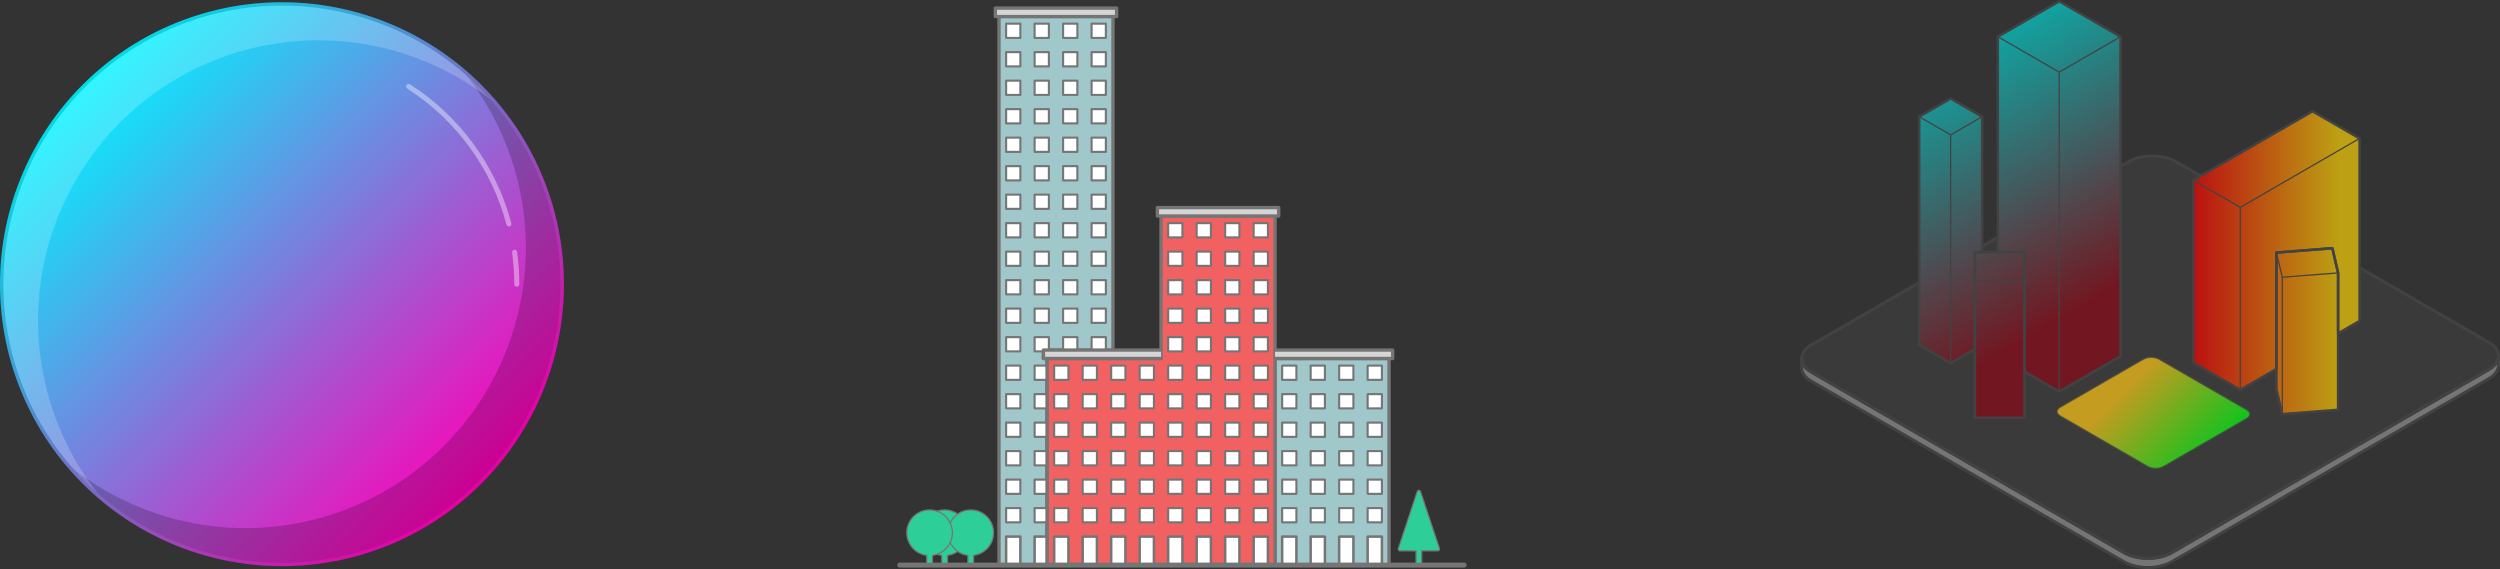 <svg xmlns="http://www.w3.org/2000/svg" width="1481.154" height="337.096" viewBox="0 0 1481.154 337.096">
  <rect x="0" y="0" width="1481.154" height="337.096" fill="#333333" stroke="none"/>
  <g id="major-outline" stroke="#757575" stroke-width="2" stroke-linecap="round" stroke-linejoin="round">
    <path fill="#A0C7CA" d="M755.408 212.393h67.535V334.8h-67.535zM620.34 212.393h-2.158v-4.99H659.4V9.792h-67.535V334.8h28.475z"/>
    <path fill="#F26161" d="M755.408 127.976h-67.534V212.394H620.34V334.8h135.068V212.393z"/>
  </g>
  <g id="windows" fill="#FFF" stroke="#757575" stroke-width="1.25" stroke-linecap="round" stroke-linejoin="round">
    <path d="M629.854 14.01h8.442v8.443h-8.442zM618.182 208.173h-5.212v-8.442h8.442v7.674M629.854 207.404v-7.673h8.442v7.674M646.737 207.404v-7.673h8.442v7.674M646.737 30.895h8.44v8.442h-8.44zM646.737 132.197h8.44v8.44h-8.44zM629.854 132.197h8.442v8.44h-8.442zM612.97 132.197h8.442v8.44h-8.442zM612.97 115.313h8.442v8.442h-8.442zM629.854 115.313h8.442v8.442h-8.442zM646.737 115.313h8.44v8.442h-8.44zM646.737 149.08h8.44v8.442h-8.44zM629.854 149.08h8.442v8.442h-8.442zM612.97 149.08h8.442v8.442h-8.442zM646.737 165.963h8.44v8.44h-8.44zM629.854 165.963h8.442v8.44h-8.442zM612.97 165.963h8.442v8.44h-8.442zM646.737 182.847h8.44v8.44h-8.44zM629.854 182.847h8.442v8.44h-8.442zM612.97 182.847h8.442v8.44h-8.442zM596.086 199.73h8.442v8.443h-8.442zM612.97 301.033h7.37v8.44h-7.37zM612.97 284.15h7.37v8.44h-7.37zM612.97 267.265h7.37v8.442h-7.37zM612.97 250.382h7.37v8.44h-7.37zM612.97 233.5h7.37v8.44h-7.37zM612.97 216.614h7.37v8.442h-7.37zM810.28 284.15h8.442v8.44h-8.442zM810.28 267.265h8.442v8.442h-8.442zM810.28 250.382h8.442v8.44h-8.442zM810.28 216.614h8.442v8.442h-8.442zM810.28 233.5h8.442v8.44h-8.442zM759.63 301.033h8.44v8.44h-8.44zM793.396 301.033h8.442v8.44h-8.442zM776.513 301.033h8.44v8.44h-8.44zM776.513 284.15h8.44v8.44h-8.44zM793.396 284.15h8.442v8.44h-8.442zM759.63 284.15h8.44v8.44h-8.44zM776.513 267.265h8.44v8.442h-8.44zM793.396 267.265h8.442v8.442h-8.442zM759.63 267.265h8.44v8.442h-8.44zM776.513 250.382h8.44v8.44h-8.44zM793.396 250.382h8.442v8.44h-8.442zM759.63 250.382h8.44v8.44h-8.44zM759.63 216.614h8.44v8.442h-8.44zM793.396 216.614h8.442v8.442h-8.442zM776.513 216.614h8.44v8.442h-8.44zM776.513 233.5h8.44v8.44h-8.44zM793.396 233.5h8.442v8.44h-8.442zM759.63 233.5h8.44v8.44h-8.44zM810.28 301.033h8.442v8.44h-8.442zM624.56 233.5h8.442v8.44h-8.44zM658.328 233.5h8.44v8.44h-8.44zM641.444 233.5h8.44v8.44h-8.44zM641.444 216.614h8.44v8.442h-8.44zM658.328 216.614h8.44v8.442h-8.44zM624.56 216.614h8.442v8.442h-8.44zM675.212 216.614h8.44v8.442h-8.44zM675.212 250.382h8.44v8.44h-8.44zM624.56 250.382h8.442v8.44h-8.44zM658.328 250.382h8.44v8.44h-8.44zM641.444 250.382h8.44v8.44h-8.44zM675.212 267.265h8.44v8.442h-8.44zM624.56 267.265h8.442v8.442h-8.44zM658.328 267.265h8.44v8.442h-8.44zM641.444 267.265h8.44v8.442h-8.44zM675.212 284.15h8.44v8.44h-8.44zM624.56 284.15h8.442v8.44h-8.44zM658.328 284.15h8.44v8.44h-8.44zM641.444 284.15h8.44v8.44h-8.44zM641.444 301.033h8.44v8.44h-8.44zM658.328 301.033h8.44v8.44h-8.44zM624.56 301.033h8.442v8.44h-8.44zM675.212 301.033h8.44v8.44h-8.44zM742.745 301.033h8.442v8.44h-8.442zM692.096 301.033h8.44v8.44h-8.44zM725.86 301.033h8.443v8.44h-8.442zM708.98 301.033h8.44v8.44h-8.44zM708.98 284.15h8.44v8.44h-8.44zM725.86 284.15h8.443v8.44h-8.442zM692.096 284.15h8.44v8.44h-8.44zM742.745 284.15h8.442v8.44h-8.442zM708.98 267.265h8.44v8.442h-8.44zM725.86 267.265h8.443v8.442h-8.442zM692.096 267.265h8.44v8.442h-8.44zM742.745 267.265h8.442v8.442h-8.442zM708.98 250.382h8.44v8.44h-8.44zM725.86 250.382h8.443v8.44h-8.442zM692.096 250.382h8.44v8.44h-8.44zM742.745 250.382h8.442v8.44h-8.442zM742.745 216.614h8.442v8.442h-8.442zM692.096 216.614h8.44v8.442h-8.44zM725.86 216.614h8.443v8.442h-8.442zM708.98 216.614h8.44v8.442h-8.44zM708.98 233.5h8.44v8.44h-8.44zM725.86 233.5h8.443v8.44h-8.442zM692.096 233.5h8.44v8.44h-8.44zM742.745 233.5h8.442v8.44h-8.442zM742.745 165.963h8.442v8.44h-8.442zM692.096 165.963h8.44v8.44h-8.44zM725.86 165.963h8.443v8.44h-8.442zM708.98 165.963h8.44v8.44h-8.44zM708.98 149.08h8.44v8.442h-8.44zM725.86 149.08h8.443v8.442h-8.442zM692.096 149.08h8.44v8.442h-8.44zM742.745 149.08h8.442v8.442h-8.442zM708.98 132.197h8.44v8.44h-8.44zM725.86 132.197h8.443v8.44h-8.442zM692.096 132.197h8.44v8.44h-8.44zM742.745 132.197h8.442v8.44h-8.442zM708.98 199.73h8.44v8.443h-8.44zM725.86 199.73h8.443v8.443h-8.442zM692.096 199.73h8.44v8.443h-8.44zM742.745 199.73h8.442v8.443h-8.442zM708.98 182.847h8.44v8.44h-8.44zM725.86 182.847h8.443v8.44h-8.442zM692.096 182.847h8.44v8.44h-8.44zM742.745 182.847h8.442v8.44h-8.442zM675.212 233.5h8.44v8.44h-8.44zM596.086 216.614h8.442v8.442h-8.442zM596.086 250.382h8.442v8.44h-8.442zM596.086 267.265h8.442v8.442h-8.442zM596.086 284.15h8.442v8.44h-8.442zM596.086 301.033h8.442v8.44h-8.442zM596.086 233.5h8.442v8.44h-8.442zM596.086 182.847h8.442v8.44h-8.442zM596.086 165.963h8.442v8.44h-8.442zM596.086 149.08h8.442v8.442h-8.442zM596.086 115.313h8.442v8.442h-8.442zM596.086 132.197h8.442v8.44h-8.442zM596.086 30.895h8.442v8.442h-8.442zM596.086 14.01h8.442v8.443h-8.442zM596.086 47.78h8.442v8.44h-8.442zM596.086 64.662h8.442v8.442h-8.442zM596.086 81.545h8.442v8.442h-8.442zM596.086 98.43h8.442v8.44h-8.442zM646.737 98.43h8.44v8.44h-8.44zM629.854 98.43h8.442v8.44h-8.442zM612.97 98.43h8.442v8.44h-8.442zM612.97 81.545h8.442v8.442h-8.442zM629.854 81.545h8.442v8.442h-8.442zM646.737 81.545h8.44v8.442h-8.44zM612.97 64.662h8.442v8.442h-8.442zM629.854 64.662h8.442v8.442h-8.442zM646.737 64.662h8.44v8.442h-8.44zM612.97 47.78h8.442v8.44h-8.442zM629.854 47.78h8.442v8.44h-8.442zM646.737 47.78h8.44v8.44h-8.44zM646.737 14.01h8.44v8.443h-8.44zM612.97 14.01h8.442v8.443h-8.442zM612.97 30.895h8.442v8.442h-8.442zM629.854 30.895h8.442v8.442h-8.442z"/>
  </g>
  <g id="doorways" fill="#FFF" stroke="#757575" stroke-width="1.5" stroke-linecap="round" stroke-linejoin="round">
    <path d="M759.63 317.917h8.44V334.8h-8.44zM810.28 317.917h8.442V334.8h-8.442zM793.396 317.917h8.442V334.8h-8.442zM692.096 317.917h8.44V334.8h-8.44zM675.212 317.917h8.44V334.8h-8.44zM658.328 317.917h8.44V334.8h-8.44zM641.444 317.917h8.44V334.8h-8.44zM624.56 317.917h8.442V334.8h-8.44zM596.086 317.917h8.442V334.8h-8.442zM612.97 317.917h7.37V334.8h-7.37zM708.98 317.917h8.44V334.8h-8.44zM725.86 317.917h8.443V334.8h-8.442zM742.745 317.917h8.442V334.8h-8.442zM776.513 317.917h8.44V334.8h-8.44z"/>
  </g>
  <path fill="#F2F2F2" stroke="#757575" stroke-width="2" stroke-linecap="round" stroke-linejoin="round" d="M620.34 212.393V334.8" id="over-window"/>
  <path fill="#2ECE99" d="M567.4 326.692c-1.73 1.208-3.508 1.926-5.593 2.26-.125.02-.25.04-.375.056-.028.003-.072-.02-.072.03v5.606c0 .035.03.156-.035.156h-3.23c-.092 0-.112.033-.112-.08v-.19-.76-1.52-3.042-.19c0-.03-.03-.006-.044-.008l-.048-.006c-.03-.005-.062-.01-.094-.013-.125-.017-.25-.036-.374-.058-.25-.042-.498-.09-.745-.146-.498-.113-.984-.253-1.465-.42-.683.237-1.374.42-2.086.546-.178.03-.355.06-.533.083l-.133.02c-.042.004-.017.097-.017.12v5.665h-3.296c-.03 0-.08.027-.08-.026v-3.403-1.7-.425-.213c0-.024-.02-.02-.037-.02l-.052-.008-.104-.014c-.28-.04-.56-.088-.836-.146-1.127-.23-2.184-.592-3.218-1.098-4.163-2.037-6.99-6.065-7.49-10.673-.5-4.61 1.396-9.154 5.027-12.037 3.628-2.882 8.48-3.7 12.855-2.174 4.095-1.43 8.628-.808 12.186 1.675 4.993-3.484 11.7-3.197 16.377.7 4.677 3.897 6.168 10.442 3.642 15.98-1.23 2.695-3.31 4.91-5.922 6.308-1.323.707-2.672 1.166-4.152 1.412-.09.015-.18.03-.27.042l-.136.02c-.023.002-.12-.014-.12.03v5.712c0 .02.028.058-.01.058H573.507c-.02 0-.064.037-.064-.005v-.07-.137-1.1-2.202-2.203-.034s.02-.03 0-.034-.046-.006-.068-.01c-.045-.006-.09-.01-.136-.02-.09-.01-.18-.024-.27-.04-.182-.03-.362-.062-.542-.098-.36-.074-.717-.162-1.07-.266-1.443-.417-2.727-1.032-3.957-1.89z" id="tree-outline"/>
  <g id="trees" stroke="#757575" stroke-width=".75" stroke-linecap="round" stroke-linejoin="round">
    <path fill="none" d="M562.944 309.79c2.244-4.693 6.984-7.682 12.186-7.682 7.46 0 13.507 6.048 13.507 13.508 0 6.806-5.065 12.55-11.818 13.4v5.784h-3.378v-5.784c-4.56-.574-8.515-3.43-10.498-7.574"/>
    <path fill="none" d="M552.447 334.8v-2.91-1.452-.728-.363-.182c0-.03-.025-.146.032-.153 1.994-.257 3.728-.875 5.434-1.94 3.34-2.086 5.604-5.526 6.198-9.42 1.247-8.177-5.08-15.544-13.353-15.544s-14.602 7.368-13.353 15.546c.594 3.893 2.858 7.333 6.2 9.418 1.704 1.065 3.438 1.684 5.433 1.94.056.007.03.122.03.154v5.636h3.377z"/>
    <path fill="none" d="M555.215 302.864c1.462-.51 2.908-.756 4.457-.756 2.764 0 5.462.85 7.73 2.43M567.4 326.692c-1.795 1.253-3.868 2.05-6.04 2.324v5.784h-3.377v-5.784c-.95-.12-1.863-.334-2.768-.65"/>
    <path fill="#2ECE99" d="M828.43 325.044l11.26-33.83c.305-.91 1.592-.91 1.896 0l11.26 33.83c.217.646-.265 1.313-.945 1.313h-9.572v8.442h-3.377v-8.443h-9.572c-.683 0-1.164-.666-.95-1.313z"/>
  </g>
  <g id="roof-outlines" fill="#D5D5D5" stroke="#757575" stroke-width="2" stroke-linecap="round" stroke-linejoin="round" stroke-miterlimit="10">
    <path d="M685.716 122.986h71.85v4.99h-71.85zM589.707 4.8h71.852v4.99h-71.853zM755.408 212.393H825.1v-4.99H755.41M687.874 207.404h-69.692v4.99h69.692"/>
  </g>
  <path fill="none" stroke="#757575" stroke-width="3" stroke-linecap="round" stroke-linejoin="round" d="M533.097 334.8h334.306" id="ground"/>
  <path opacity=".1" fill="#7F7F7F" d="M1067.403 217.794c0 3.447 2.587 6.08 5.17 7.72 1.038.658 2.118 1.24 3.18 1.853 1.955 1.13 3.91 2.26 5.867 3.386 3.91 2.26 7.823 4.518 11.733 6.775 7.822 4.517 15.644 9.032 23.467 13.548l52.65 30.4c17.552 10.13 35.102 20.265 52.652 30.397l24.916 14.385c2.075 1.2 4.152 2.397 6.23 3.597 1.8 1.04 3.59 2.103 5.406 3.12.908.508 1.843.938 2.813 1.313 4.74 1.828 10.27 2.295 15.257 1.67 2.012-.254 3.953-.676 5.875-1.332.834-.284 1.65-.61 2.45-.986 1.56-.732 3.004-1.65 4.49-2.507 13.555-7.825 27.11-15.652 40.667-23.48 17.55-10.13 35.1-20.265 52.65-30.396 17.55-10.133 35.1-20.267 52.652-30.397l26.855-15.51c2.24-1.29 4.478-2.582 6.717-3.874 1.87-1.08 3.756-2.13 5.604-3.24.856-.515 1.654-1.083 2.398-1.752 1.33-1.194 2.467-2.703 2.934-4.49.26-1.002.222-1.995.222-3.002v-4.12c0-1.772-.706-3.378-1.77-4.734-.59-.75-1.258-1.396-2.002-1.99-1.15-.918-2.425-1.605-3.685-2.333-3.562-2.058-7.127-4.114-10.69-6.172l-21.385-12.347-42.767-24.69V82l-27.877-16.082-66.33 38.296-11.153-6.44c-1.332-.77-2.642-1.574-4.003-2.296-.537-.287-1.086-.547-1.646-.787-1.998-.853-4.037-1.41-6.175-1.774-4.166-.71-8.667-.62-12.797.3-2.118.474-4.117 1.14-6.055 2.137-.396.203-.78.42-1.163.643l-4.427 2.556V21.736c-12.117-6.996-24.23-13.99-36.35-20.986l-36.346 20.986v118.787c-3.102 1.79-6.203 3.582-9.306 5.372v-76.76l-18.646-10.765c-6.218 3.588-12.43 7.177-18.648 10.766v98.292l-36.436 21.037-18.22 10.52-9.107 5.26c-2.833 1.635-5.875 4.382-5.875 8.143.005 1.8.005 3.605.005 5.406z" id="outline-all"/>
  <path fill="#757575" stroke="#424242" stroke-width="1.75" stroke-linecap="round" stroke-miterlimit="10" d="M1067.403 217.794c0 3.375 2.486 5.972 5.007 7.614.77.502 1.58.94 2.378 1.4 1.92 1.11 3.84 2.218 5.76 3.326 3.84 2.217 7.678 4.435 11.518 6.65l23.038 13.3c16.976 9.803 33.956 19.605 50.933 29.407l50.934 29.408c13.395 7.73 26.785 15.463 40.177 23.195 1.05.604 2.088 1.22 3.196 1.718.82.37 1.658.684 2.514.958 1.954.63 3.923 1.025 5.96 1.25 4.833.528 10.144.04 14.73-1.727.94-.36 1.85-.777 2.73-1.266 1.647-.91 3.262-1.88 4.893-2.82 2.03-1.174 4.063-2.346 6.095-3.52 8.126-4.69 16.252-9.384 24.378-14.073 16.978-9.8 33.956-19.605 50.934-29.407 33.956-19.604 67.914-39.21 101.87-58.812 2.81-1.622 5.818-4.395 5.818-8.11v-5.41c0 3.717-3.01 6.49-5.82 8.11-33.954 19.607-67.912 39.212-101.868 58.817l-50.934 29.405c-8.13 4.693-16.26 9.387-24.387 14.082-2.034 1.172-4.067 2.346-6.1 3.52-1.626.937-3.236 1.904-4.882 2.813-.883.49-1.792.905-2.732 1.268-4.59 1.764-9.904 2.253-14.736 1.722-2.036-.224-4.004-.62-5.956-1.25-.856-.273-1.69-.59-2.51-.957-1.116-.5-2.158-1.118-3.212-1.727l-40.157-23.185-50.933-29.407c-16.977-9.8-33.957-19.603-50.933-29.405-7.682-4.434-15.36-8.866-23.038-13.3l-11.518-6.65-5.76-3.325c-.797-.46-1.606-.9-2.378-1.402-2.52-1.64-5.007-4.238-5.007-7.612v5.408z" id="ground-extrude"/>
  <g id="ground-lines" fill="none" stroke="#424242" stroke-width="1.75" stroke-linecap="round" stroke-linejoin="round">
    <path d="M1303.76 104.214l-11.155-6.44c-1.332-.77-2.642-1.574-4.003-2.296-.537-.287-1.086-.547-1.646-.787-2-.853-4.038-1.41-6.176-1.774-4.166-.71-8.667-.62-12.797.3-2.118.474-4.117 1.14-6.055 2.137-.396.203-.78.42-1.163.643l-4.427 2.556M1183.643 140.523l-9.306 5.373M1137.04 167.43c-20.014 11.553-40.028 23.11-60.04 34.665-1.31.755-2.62 1.496-3.918 2.262-.29.172-.575.35-.856.538-.554.37-1.078.77-1.574 1.207-.957.844-1.747 1.753-2.356 2.887-1.145 2.13-1.195 4.42-.107 6.59.573 1.142 1.335 2.062 2.27 2.92 1.602 1.47 3.478 2.41 5.315 3.474l35.607 20.558c40.03 23.11 80.058 46.222 120.086 69.33l16.898 9.758c2.816 1.627 5.633 3.25 8.45 4.878 1.02.588 2.02 1.2 3.088 1.706 2.946 1.4 6.25 2.166 9.47 2.466 3.665.34 7.157.13 10.747-.727 1.534-.367 3.012-.846 4.457-1.482.628-.275 1.24-.578 1.837-.914 2.647-1.495 5.268-3.04 7.9-4.56l60.045-34.67 120.084-69.33M1474.444 218.983c3.9-2.25 7.418-6.373 5.09-11.195-.65-1.34-1.545-2.37-2.66-3.326-.583-.5-1.197-.943-1.847-1.353-.723-.455-1.473-.864-2.21-1.29-1.304-.754-2.606-1.505-3.91-2.256-7.883-4.55-15.765-9.103-23.647-13.653l-47.294-27.305"/>
  </g>
  <g id="_x31_-major">
    <linearGradient id="SVGID_1_" gradientUnits="userSpaceOnUse" x1="1255.612" y1="215.099" x2="1153.891" y2="38.912">
      <stop offset=".2" stop-color="#8A0917"/>
      <stop offset="1" stop-color="#00CFCC"/>
    </linearGradient>
    <path opacity=".7" fill="url(#SVGID_1_)" d="M1174.337 69.136L1155.69 58.37l-18.65 10.766V204.35l18.65 10.765 14.355-8.29v40.707h29.393v-27.38l20.55 11.865 36.35-20.985V21.736L1219.988.75l-36.345 20.986v127.7h-9.306z"/>
  </g>
  <g id="_x31_-interior" fill="none" stroke="#424242" stroke-width=".75" stroke-linecap="round" stroke-linejoin="round">
    <path d="M1183.643 21.736l36.346 20.986M1219.99 42.722l36.348-20.986M1219.99 232.017V42.722M1155.69 215.115V79.903M1137.04 69.136l18.65 10.767M1170.045 166.405h29.393M1155.69 79.903l18.647-10.767"/>
  </g>
  <g id="_x31_-outline" fill="none" stroke="#424242" stroke-width="1.5" stroke-linecap="round" stroke-linejoin="round">
    <path d="M1170.045 247.532v-98.097h29.393v98.097z"/>
    <path d="M1174.337 149.435v-80.3L1155.69 58.37l-18.65 10.766V204.35l18.65 10.765 14.355-8.29v-57.39zM1199.438 149.435V220.153l20.55 11.864 36.35-20.985V21.736L1219.988.75l-36.345 20.986v127.7z"/>
  </g>
  <g id="_x32_-major">
    <linearGradient id="SVGID_2_" gradientUnits="userSpaceOnUse" x1="1299.403" y1="155.641" x2="1397.966" y2="155.641">
      <stop offset="0" stop-color="#F20000"/>
      <stop offset=".873" stop-color="#F5CC03"/>
    </linearGradient>
    <path opacity=".7" fill="url(#SVGID_2_)" d="M1385.23 197.526V242.8l-33.077 2.565-3.462-14.603V218.63l-21.43 12.377-27.857-16.11v-108.17l70.685-40.81 27.878 16.084v108.17z"/>
  </g>
  <g id="_x32_-interior" fill="none" stroke="#424242" stroke-width=".75" stroke-linecap="round" stroke-linejoin="round">
    <path d="M1348.69 149.636l3.463 14.602M1352.153 245.365v-81.127M1327.26 231.007v-108.17M1299.403 106.728l27.858 16.11M1327.26 122.838L1397.967 82M1352.153 164.238l33.078-2.563"/>
  </g>
  <g id="_x32_-outline" fill="none" stroke="#424242" stroke-width="1.5" stroke-linecap="round" stroke-linejoin="round">
    <path d="M1385.23 242.8v-81.125l-3.405-14.632-33.134 2.593v81.126l3.463 14.603z"/>
    <path d="M1348.69 149.636v68.993l-21.43 12.377-27.857-16.11v-108.17l70.685-40.81 27.878 16.084v108.17l-12.735 7.356v-35.85l-3.405-14.633z"/>
  </g>
  <g id="plaza-lines">
    <linearGradient id="SVGID_3_" gradientUnits="userSpaceOnUse" x1="1305.319" y1="274.085" x2="1246.352" y2="215.119">
      <stop offset="0" stop-color="#00FF13"/>
      <stop offset=".754" stop-color="#FFC615"/>
    </linearGradient>
    <path opacity=".7" fill="url(#SVGID_3_)" stroke="#424242" stroke-linecap="round" stroke-linejoin="round" d="M1331.075 248.068c.96-.554 1.987-1.508 1.938-2.786-.05-1.325-1.158-2.173-2.134-2.734l-7.554-4.36-15.106-8.722-28.892-16.68c-1.31-.757-3.11-1.164-4.6-1.195-1.685-.035-3.172.288-4.692 1.018-.605.29-1.166.654-1.748.99-.568.33-1.138.658-1.708.986-1.14.66-2.28 1.315-3.42 1.975l-13.673 7.894-28.89 16.68c-.962.556-1.987 1.51-1.94 2.788.05 1.325 1.16 2.173 2.135 2.734 2.52 1.452 5.035 2.907 7.553 4.36 5.037 2.907 10.07 5.812 15.105 8.72l28.894 16.68c1.31.758 3.11 1.166 4.6 1.196 1.686.035 3.172-.287 4.692-1.016.605-.29 1.166-.656 1.747-.99.57-.33 1.14-.66 1.71-.988 1.14-.657 2.28-1.313 3.417-1.973l13.675-7.896c9.628-5.56 19.258-11.122 28.89-16.682z"/>
  </g>
  <g id="base">
    <linearGradient id="SVGID_4_" gradientUnits="userSpaceOnUse" x1="1731.18" y1="-3396.296" x2="2063.277" y2="-3396.296" gradientTransform="rotate(45 -3270.83 -3702.413)">
      <stop offset="0" stop-color="#00F3FF"/>
      <stop offset="1" stop-color="#FF00B7"/>
    </linearGradient>
    <path fill="url(#SVGID_4_)" d="M284.46 285.79c14.807-14.808 26.66-32.243 34.976-51.46 9.012-20.823 13.66-43.262 13.66-65.95 0-22.688-4.648-45.13-13.66-65.952-8.315-19.218-20.168-36.657-34.975-51.465C269.657 36.157 252.217 24.306 233 15.99c-20.82-9.012-43.262-13.66-65.948-13.66-22.69 0-45.13 4.647-65.953 13.658-19.22 8.317-36.658 20.17-51.465 34.977C34.83 65.77 22.977 83.208 14.66 102.425 5.648 123.248 1 145.688 1 168.374c0 22.69 4.648 45.13 13.66 65.954 8.316 19.218 20.167 36.655 34.975 51.463 14.807 14.808 32.244 26.66 51.462 34.976 20.82 9.01 43.26 13.658 65.95 13.658 22.687.002 45.128-4.646 65.95-13.658 19.217-8.317 36.657-20.17 51.464-34.976z"/>
  </g>
  <g id="reflect" fill="none" stroke="#FFF" stroke-width="3" stroke-linecap="round" stroke-linejoin="round">
    <path opacity=".4" d="M301.518 132.695c-8.923-33.628-30.124-62.693-59.42-81.462M306.17 168.377c0-6.347-.428-12.62-1.29-18.908"/>
  </g>
  <path opacity=".2" d="M273.2 40.69c26.464 31.836 40.082 72.412 38.182 113.77-1.9 41.36-19.182 80.515-48.458 109.79-29.277 29.278-68.43 46.56-109.79 48.46-41.358 1.9-81.936-11.716-113.774-38.185 21.826 26.256 51.215 45.145 84.163 54.095 32.945 8.947 67.848 7.522 99.954-4.077 32.115-11.605 59.872-32.828 79.49-60.78 19.608-27.94 30.13-61.248 30.13-95.385 0-49.35-21.95-96.14-59.898-127.69z" id="shade"/>
  <path opacity=".2" fill="#FFF" d="M294.738 62.23c-21.828-26.256-51.215-45.145-84.164-54.094C177.63-.814 142.727.61 110.62 12.21 78.505 23.817 50.748 45.04 31.132 72.99 11.522 100.934 1 134.24 1 168.378c0 49.35 21.95 96.142 59.9 127.687-26.468-31.836-40.086-72.41-38.186-113.77 1.9-41.357 19.183-80.515 48.46-109.79 29.274-29.276 68.43-46.56 109.787-48.46 41.36-1.9 81.938 11.717 113.778 38.185z" id="lighten"/>
  <g id="outline">
    <linearGradient id="SVGID_5_" gradientUnits="userSpaceOnUse" x1="1730.18" y1="-3396.296" x2="2064.277" y2="-3396.296" gradientTransform="rotate(45 -3270.83 -3702.413)">
      <stop offset="0" stop-color="#00F3FF"/>
      <stop offset="1" stop-color="#FF00B7"/>
    </linearGradient>
    <path fill="none" stroke="url(#SVGID_5_)" stroke-width="2" stroke-linecap="round" stroke-linejoin="round" d="M284.46 285.79c14.807-14.808 26.66-32.243 34.976-51.46 9.012-20.823 13.66-43.262 13.66-65.95 0-22.688-4.648-45.13-13.66-65.952-8.315-19.218-20.168-36.657-34.975-51.465C269.657 36.157 252.217 24.306 233 15.99c-20.82-9.012-43.262-13.66-65.948-13.66-22.69 0-45.13 4.647-65.953 13.658-19.22 8.317-36.658 20.17-51.465 34.977C34.83 65.77 22.977 83.208 14.66 102.425 5.648 123.248 1 145.688 1 168.374c0 22.69 4.648 45.13 13.66 65.954 8.316 19.218 20.167 36.655 34.975 51.463 14.807 14.808 32.244 26.66 51.462 34.976 20.82 9.01 43.26 13.658 65.95 13.658 22.687.002 45.128-4.646 65.95-13.658 19.217-8.317 36.657-20.17 51.464-34.976z"/>
  </g>
  <path opacity=".1" fill="none" stroke="#000" stroke-width="2" stroke-linecap="round" stroke-linejoin="round" d="M284.46 285.79c14.807-14.808 26.66-32.243 34.976-51.46 9.012-20.823 13.66-43.262 13.66-65.95 0-22.688-4.648-45.13-13.66-65.952-8.315-19.218-20.168-36.657-34.975-51.465C269.657 36.157 252.217 24.306 233 15.99c-20.82-9.012-43.262-13.66-65.948-13.66-22.69 0-45.13 4.647-65.953 13.658-19.22 8.317-36.658 20.17-51.465 34.977C34.83 65.77 22.977 83.208 14.66 102.425 5.648 123.248 1 145.688 1 168.374c0 22.69 4.648 45.13 13.66 65.954 8.316 19.218 20.167 36.655 34.975 51.463 14.807 14.808 32.244 26.66 51.462 34.976 20.82 9.01 43.26 13.658 65.95 13.658 22.687.002 45.128-4.646 65.95-13.658 19.217-8.317 36.657-20.17 51.464-34.976z" id="outline-dark"/>
</svg>
